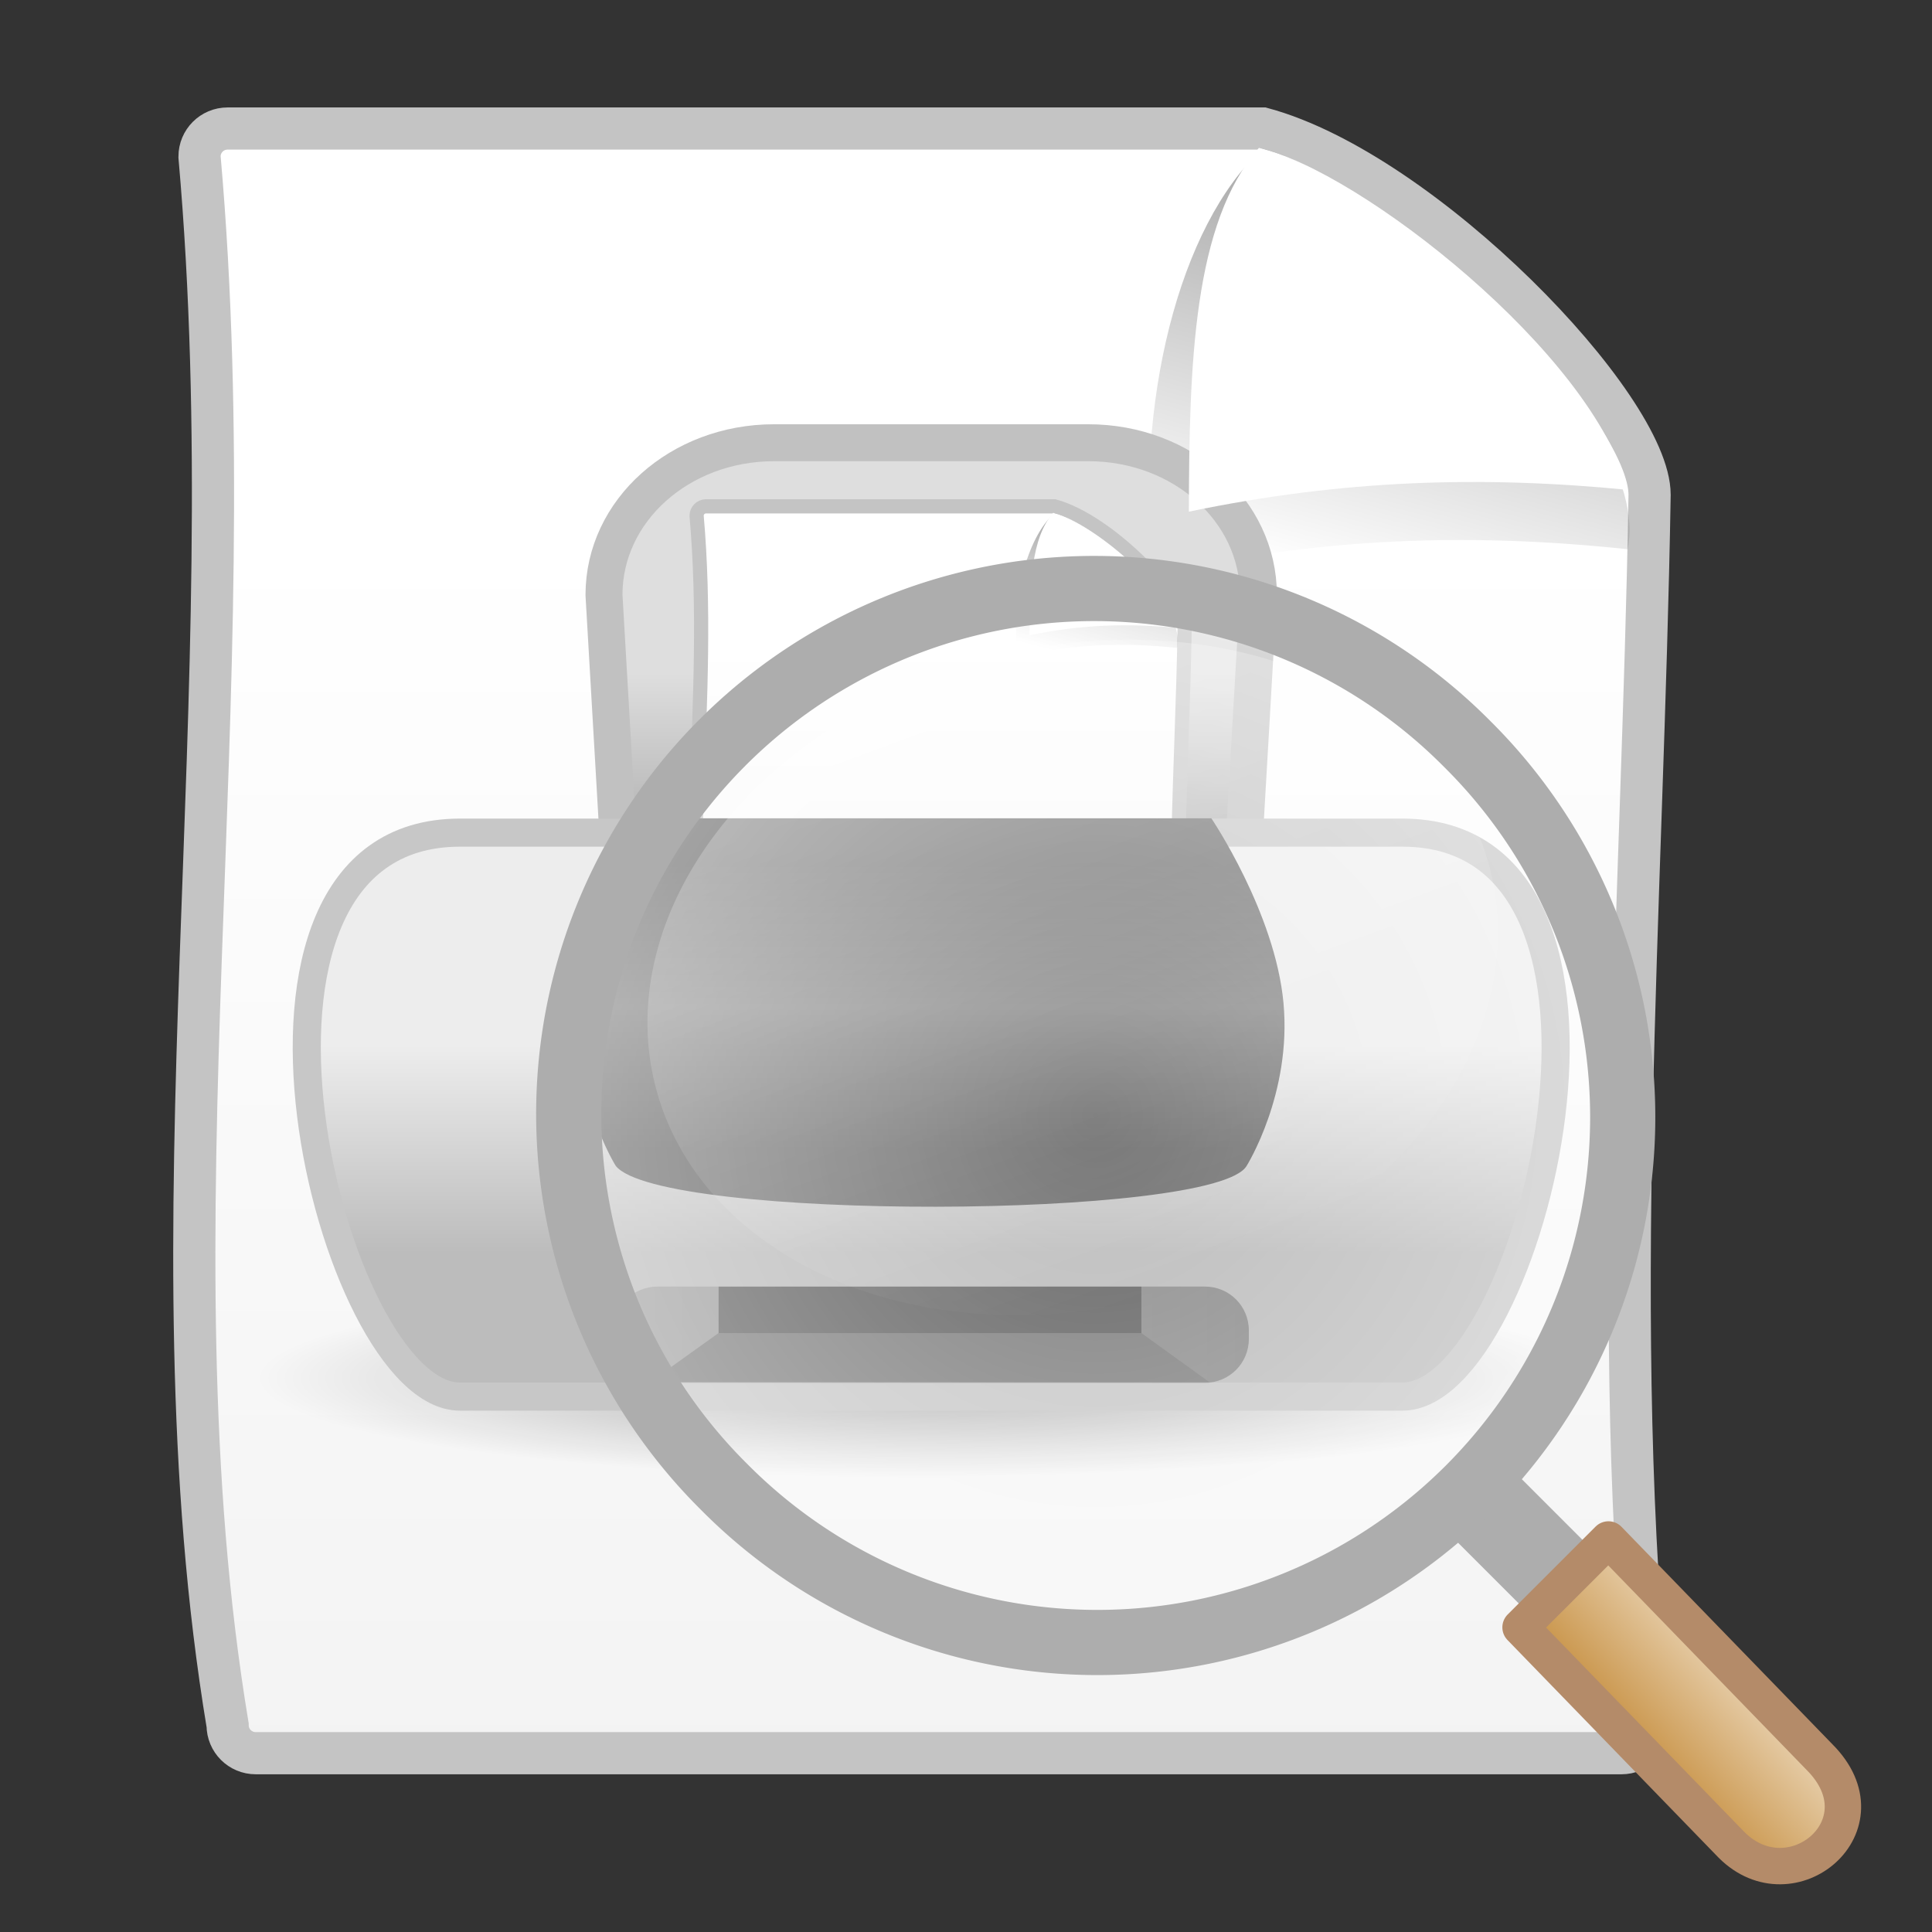 <?xml version="1.0" encoding="UTF-8" standalone="no"?>
<!-- Created with Inkscape (http://www.inkscape.org/) -->
<svg
   xmlns:dc="http://purl.org/dc/elements/1.1/"
   xmlns:cc="http://web.resource.org/cc/"
   xmlns:rdf="http://www.w3.org/1999/02/22-rdf-syntax-ns#"
   xmlns:svg="http://www.w3.org/2000/svg"
   xmlns="http://www.w3.org/2000/svg"
   xmlns:xlink="http://www.w3.org/1999/xlink"
   xmlns:sodipodi="http://inkscape.sourceforge.net/DTD/sodipodi-0.dtd"
   xmlns:inkscape="http://www.inkscape.org/namespaces/inkscape"
   width="128px"
   height="128px"
   id="svg2"
   sodipodi:version="0.32"
   inkscape:version="0.42.2"
   sodipodi:docbase="/home/silvestre/Desktop/Nuovo!/scalable/apps"
   sodipodi:docname="gnome-ghostview.svg">
  <rect width="100%" height="100%" fill="#333333" stroke="none"/>
  <defs
     id="defs4">
    <linearGradient
       id="linearGradient3005">
      <stop
         style="stop-color:#000000;stop-opacity:0.323;"
         offset="0"
         id="stop3007" />
      <stop
         style="stop-color:#000000;stop-opacity:0;"
         offset="1"
         id="stop3009" />
    </linearGradient>
    <linearGradient
       id="linearGradient2267">
      <stop
         style="stop-color:#dedede;stop-opacity:1;"
         offset="0"
         id="stop2269" />
      <stop
         style="stop-color:#818181;stop-opacity:1;"
         offset="1"
         id="stop2271" />
    </linearGradient>
    <linearGradient
       id="linearGradient2254">
      <stop
         style="stop-color:#ffffff;stop-opacity:1;"
         offset="0"
         id="stop2256" />
      <stop
         style="stop-color:#f3f3f3;stop-opacity:1;"
         offset="1"
         id="stop2258" />
    </linearGradient>
    <linearGradient
       id="linearGradient2241">
      <stop
         style="stop-color:#ededed;stop-opacity:1;"
         offset="0"
         id="stop2243" />
      <stop
         style="stop-color:#bcbcbc;stop-opacity:1;"
         offset="1"
         id="stop2245" />
    </linearGradient>
    <linearGradient
       id="linearGradient2227">
      <stop
         style="stop-color:#707070;stop-opacity:1;"
         offset="0"
         id="stop2229" />
      <stop
         id="stop2231"
         offset="0.5"
         style="stop-color:#898989;stop-opacity:1;" />
      <stop
         style="stop-color:#707070;stop-opacity:1"
         offset="1"
         id="stop2233" />
    </linearGradient>
    <linearGradient
       id="linearGradient2218">
      <stop
         id="stop2220"
         offset="0"
         style="stop-color:#ffffff;stop-opacity:0;" />
      <stop
         id="stop2222"
         offset="1"
         style="stop-color:#ffffff;stop-opacity:0.394;" />
    </linearGradient>
    <linearGradient
       id="linearGradient2206"
       inkscape:collect="always">
      <stop
         id="stop2208"
         offset="0"
         style="stop-color:#ffffff;stop-opacity:0.402" />
      <stop
         id="stop2210"
         offset="1"
         style="stop-color:#ffffff;stop-opacity:0;" />
    </linearGradient>
    <linearGradient
       id="linearGradient2194">
      <stop
         id="stop2196"
         offset="0"
         style="stop-color:#cb984f;stop-opacity:1;" />
      <stop
         id="stop2198"
         offset="1"
         style="stop-color:#e6cda9;stop-opacity:1;" />
    </linearGradient>
    <linearGradient
       inkscape:collect="always"
       id="linearGradient2992">
      <stop
         style="stop-color:#000000;stop-opacity:0.439"
         offset="0"
         id="stop2994" />
      <stop
         style="stop-color:#000000;stop-opacity:0;"
         offset="1"
         id="stop2996" />
    </linearGradient>
    <linearGradient
       id="linearGradient2974">
      <stop
         style="stop-color:#ffffff;stop-opacity:1;"
         offset="0"
         id="stop2976" />
      <stop
         style="stop-color:#f3f3f3;stop-opacity:1;"
         offset="1"
         id="stop2978" />
    </linearGradient>
    <linearGradient
       id="linearGradient6652"
       inkscape:collect="always">
      <stop
         id="stop6654"
         offset="0"
         style="stop-color:#000000;stop-opacity:0.439" />
      <stop
         id="stop6656"
         offset="1"
         style="stop-color:#000000;stop-opacity:0;" />
    </linearGradient>
    <linearGradient
       id="linearGradient3556">
      <stop
         style="stop-color:#a2a2a2;stop-opacity:1;"
         offset="0"
         id="stop3558" />
      <stop
         style="stop-color:#8b8b8b;stop-opacity:1;"
         offset="1"
         id="stop3560" />
    </linearGradient>
    <radialGradient
       inkscape:collect="always"
       xlink:href="#linearGradient3005"
       id="radialGradient5084"
       gradientUnits="userSpaceOnUse"
       gradientTransform="matrix(1,0,0,0.149,-2.353673e-14,93.348)"
       cx="66.588"
       cy="109.714"
       fx="66.588"
       fy="109.714"
       r="62.447" />
    <linearGradient
       inkscape:collect="always"
       xlink:href="#linearGradient3556"
       id="linearGradient5092"
       gradientUnits="userSpaceOnUse"
       x1="34.714"
       y1="103.566"
       x2="93.997"
       y2="103.566" />
    <linearGradient
       inkscape:collect="always"
       xlink:href="#linearGradient2227"
       id="linearGradient5099"
       gradientUnits="userSpaceOnUse"
       x1="70.728"
       y1="59.677"
       x2="70.728"
       y2="86.274" />
    <linearGradient
       inkscape:collect="always"
       xlink:href="#linearGradient2241"
       id="linearGradient5102"
       gradientUnits="userSpaceOnUse"
       x1="26.566"
       y1="76.573"
       x2="26.566"
       y2="95.94" />
    <linearGradient
       inkscape:collect="always"
       xlink:href="#linearGradient2267"
       id="linearGradient5105"
       gradientUnits="userSpaceOnUse"
       gradientTransform="matrix(1,0,0,0.894,-1.459250e-14,8.957)"
       x1="53.931"
       y1="36.841"
       x2="53.931"
       y2="73.115" />
    <linearGradient
       gradientTransform="matrix(0.931,0,0,0.931,4.832,2.275)"
       y2="123.484"
       x2="62.942"
       y1="35.295"
       x1="62.942"
       gradientUnits="userSpaceOnUse"
       id="linearGradient5060"
       xlink:href="#linearGradient2254"
       inkscape:collect="always" />
    <linearGradient
       gradientTransform="matrix(0.992,0,0,0.992,-1.864,1.81)"
       y2="35.004"
       x2="85.436"
       y1="2.591"
       x1="93.962"
       gradientUnits="userSpaceOnUse"
       id="linearGradient5057"
       xlink:href="#linearGradient6652"
       inkscape:collect="always" />
    <linearGradient
       inkscape:collect="always"
       xlink:href="#linearGradient2992"
       id="linearGradient1359"
       gradientUnits="userSpaceOnUse"
       gradientTransform="matrix(0.992,0,0,0.992,-1.189,2.266)"
       x1="93.962"
       y1="2.591"
       x2="85.436"
       y2="35.004" />
    <linearGradient
       inkscape:collect="always"
       xlink:href="#linearGradient2974"
       id="linearGradient1362"
       gradientUnits="userSpaceOnUse"
       gradientTransform="matrix(0.931,0,0,0.931,5.506,2.732)"
       x1="62.942"
       y1="35.295"
       x2="62.942"
       y2="123.484" />
    <radialGradient
       inkscape:collect="always"
       xlink:href="#linearGradient2218"
       id="radialGradient2256"
       gradientUnits="userSpaceOnUse"
       cx="-144.425"
       cy="16.754"
       fx="-144.425"
       fy="16.754"
       r="57.001" />
    <linearGradient
       inkscape:collect="always"
       xlink:href="#linearGradient2206"
       id="linearGradient2258"
       gradientUnits="userSpaceOnUse"
       x1="-62.102"
       y1="60.377"
       x2="-57.962"
       y2="105.229" />
    <linearGradient
       inkscape:collect="always"
       xlink:href="#linearGradient2194"
       id="linearGradient2260"
       gradientUnits="userSpaceOnUse"
       gradientTransform="matrix(0.905,-5.250250e-7,5.250250e-7,0.905,-57.649,-8.408)"
       x1="1.37"
       y1="113.447"
       x2="8.286"
       y2="107.263" />
  </defs>
  <sodipodi:namedview
     id="base"
     pagecolor="#ffffff"
     bordercolor="#666666"
     borderopacity="1.0"
     inkscape:pageopacity="0.0"
     inkscape:pageshadow="2"
     inkscape:zoom="2.0495049"
     inkscape:cx="39.493951"
     inkscape:cy="58.094382"
     inkscape:document-units="px"
     inkscape:current-layer="layer1"
     showguides="true"
     inkscape:guide-bbox="true"
     inkscape:window-width="772"
     inkscape:window-height="543"
     inkscape:window-x="122"
     inkscape:window-y="117" />
  <g
     inkscape:label="Layer 1"
     inkscape:groupmode="layer"
     id="layer1">
    <path
       style="fill:url(#linearGradient1362);fill-opacity:1;stroke:#c4c4c4;stroke-width:2.794;stroke-linecap:round;stroke-linejoin:miter;stroke-miterlimit:4;stroke-opacity:1"
       d="M 15.08,8.515 C 37.94,8.515 60.799,8.515 83.659,8.515 C 94.33,11.407 109.29,26.928 109.29,32.78 C 108.835,59.95 106.563,88.03 109.29,114.292 C 109.29,115.323 108.459,116.154 107.427,116.154 C 76.645,116.154 47.725,116.154 16.943,116.154 C 15.911,116.154 15.08,115.323 15.08,114.292 C 9.628,81.471 16.399,46.379 13.218,10.378 C 13.218,9.346 14.049,8.515 15.08,8.515 z "
       id="path1499"
       sodipodi:nodetypes="ccccccccc" />
    <path
       style="fill:url(#linearGradient1359);fill-opacity:1;fill-rule:evenodd;stroke:none;stroke-width:1px;stroke-linecap:butt;stroke-linejoin:miter;stroke-opacity:1"
       d="M 83.648,9.857 C 78.086,14.946 75.188,26.764 76.374,38.084 C 87.404,35.596 97.298,35.275 107.837,36.387 C 109.671,27.54 90.843,11.598 83.648,9.857 z "
       id="path1501"
       sodipodi:nodetypes="cccc" />
    <g
       id="g1476"
       inkscape:label="Layer 1"
       transform="matrix(0.71,0,0,0.71,16.002,14.894)">
      <g
         id="g6658">
        <path
           sodipodi:type="arc"
           style="fill:url(#radialGradient5084);fill-opacity:1;stroke:none;stroke-width:3;stroke-linecap:round;stroke-linejoin:round;stroke-miterlimit:4;stroke-dasharray:none;stroke-opacity:1"
           id="path4338"
           sodipodi:cx="66.587601"
           sodipodi:cy="109.71429"
           sodipodi:rx="62.447441"
           sodipodi:ry="9.3153639"
           d="M 129.035 109.714 A 62.447 9.315 0 1 1  4.14,109.714 A 62.447 9.315 0 1 1  129.035 109.714 z"
           transform="translate(-2.76,-2.07)" />
        <path
           style="fill:url(#linearGradient5105);fill-opacity:1;stroke:#c1c1c1;stroke-width:3.448;stroke-linecap:round;stroke-linejoin:round;stroke-miterlimit:4;stroke-opacity:1"
           d="M 49.693,20.336 L 79.019,20.336 C 87.811,20.336 94.889,26.667 94.889,34.531 L 92.889,69.049 C 92.889,76.913 85.811,83.245 77.019,83.245 L 51.693,83.245 C 42.9,83.245 35.822,76.913 35.822,69.049 L 33.822,34.531 C 33.822,26.667 40.9,20.336 49.693,20.336 z "
           id="rect3564"
           sodipodi:nodetypes="ccccccccc" />
        <g
           id="g5182"
           inkscape:label="Layer 1"
           transform="matrix(0.474,0,0,0.474,36.519,22.45)">
          <path
             sodipodi:nodetypes="ccccccccc"
             id="rect1381"
             d="M 14.406,8.059 C 37.265,8.059 60.125,8.059 82.984,8.059 C 93.655,10.951 108.615,26.472 108.615,32.323 C 108.161,59.494 105.889,87.573 108.615,113.835 C 108.615,114.867 107.784,115.698 106.752,115.698 C 75.97,115.698 47.051,115.698 16.268,115.698 C 15.236,115.698 14.406,114.867 14.406,113.835 C 8.953,81.015 15.724,45.923 12.543,9.921 C 12.543,8.89 13.374,8.059 14.406,8.059 z "
             style="fill:url(#linearGradient5060);fill-opacity:1;stroke:#c4c4c4;stroke-width:2.794;stroke-linecap:round;stroke-linejoin:miter;stroke-miterlimit:4;stroke-opacity:1" />
          <path
             sodipodi:nodetypes="cccc"
             id="path2840"
             d="M 82.973,9.401 C 77.411,14.49 74.513,26.307 75.699,37.628 C 86.729,35.14 96.623,34.818 107.162,35.931 C 108.996,27.083 90.168,11.142 82.973,9.401 z "
             style="fill:url(#linearGradient5057);fill-opacity:1;fill-rule:evenodd;stroke:none;stroke-width:1px;stroke-linecap:butt;stroke-linejoin:miter;stroke-opacity:1" />
          <path
             sodipodi:nodetypes="cccc"
             id="path2112"
             d="M 82.731,9.344 C 78.391,14.31 78.113,23.592 78.09,33.442 C 88.285,31.323 97.429,31.049 107.169,31.997 C 104.949,23.016 89.381,10.827 82.731,9.344 z "
             style="fill:#ffffff;fill-opacity:1;fill-rule:evenodd;stroke:none;stroke-width:1px;stroke-linecap:butt;stroke-linejoin:miter;stroke-opacity:1" />
        </g>
        <path
           style="fill:url(#linearGradient5102);fill-opacity:1;stroke:#c7c7c7;stroke-width:2.622;stroke-linecap:round;stroke-linejoin:round;stroke-miterlimit:4;stroke-opacity:1"
           d="M 20.383,56.719 C -4.596,56.719 8.301,109.344 20.383,109.344 L 59.618,109.344 L 107.11,109.344 L 108.328,109.344 C 120.41,109.344 133.308,56.719 108.328,56.719 L 107.11,56.719 L 59.618,56.719 L 20.383,56.719 z "
           id="rect1353" />
        <path
           style="fill:url(#linearGradient5099);fill-opacity:1;fill-rule:evenodd;stroke:none;stroke-width:1px;stroke-linecap:butt;stroke-linejoin:miter;stroke-opacity:1"
           d="M 37.838,55.379 C 37.838,55.379 32.253,64.17 31.48,72.624 C 30.706,81.077 34.917,87.811 34.917,87.811 C 39.017,92.986 90.9,92.814 93.792,87.811 C 93.792,87.811 98.011,81.077 97.23,72.624 C 96.449,64.17 90.495,55.379 90.495,55.379 L 37.838,55.379 z "
           id="path2087"
           sodipodi:nodetypes="czcczcc" />
        <g
           id="g4292">
          <path
             id="rect2092"
             d="M 38.811,99.077 L 89.9,99.077 C 92.17,99.077 93.997,100.904 93.997,103.173 L 93.997,103.96 C 93.997,106.229 92.17,108.056 89.9,108.056 L 38.811,108.056 C 36.541,108.056 34.714,106.229 34.714,103.96 L 34.714,103.173 C 34.714,100.904 36.541,99.077 38.811,99.077 z "
             style="fill:url(#linearGradient5092);fill-opacity:1;stroke:none;stroke-width:3;stroke-linecap:round;stroke-linejoin:round;stroke-miterlimit:4;stroke-opacity:1" />
          <path
             sodipodi:nodetypes="ccccc"
             id="path2823"
             d="M 38.124,107.989 L 44.507,103.418 L 83.969,103.418 L 90.307,107.989 L 38.124,107.989 z "
             style="fill:#7f7f7f;fill-opacity:1;fill-rule:evenodd;stroke:none;stroke-width:1px;stroke-linecap:butt;stroke-linejoin:miter;stroke-opacity:1" />
          <path
             id="rect3553"
             d="M 44.518,99.084 L 83.968,99.084 L 83.968,103.418 L 44.518,103.418 L 44.518,99.084 z "
             style="fill:#666666;fill-opacity:1;stroke:none;stroke-width:3;stroke-linecap:round;stroke-linejoin:round;stroke-miterlimit:4;stroke-opacity:1" />
        </g>
      </g>
    </g>
    <path
       style="fill:#ffffff;fill-opacity:1;fill-rule:evenodd;stroke:none;stroke-width:1px;stroke-linecap:butt;stroke-linejoin:miter;stroke-opacity:1"
       d="M 83.405,9.8 C 79.066,14.766 78.788,24.048 78.765,33.899 C 88.959,31.779 98.104,31.505 107.844,32.453 C 105.624,23.472 90.056,11.283 83.405,9.8 z "
       id="path1503"
       sodipodi:nodetypes="cccc" />
    <g
       id="g2249"
       transform="matrix(0.888,0,0,0.888,150.765,22.528)">
      <g
         transform="matrix(1.331,0,0,1.331,39.22,-9.51)"
         id="g2240">
        <rect
           style="fill:#adadad;fill-opacity:1;stroke:none;stroke-width:3;stroke-linecap:round;stroke-linejoin:round;stroke-miterlimit:4;stroke-dasharray:none;stroke-opacity:1"
           id="rect2839"
           width="5.046"
           height="9.882"
           x="-105.98"
           y="-2.909"
           transform="matrix(0.707,-0.707,0.707,0.707,0,0)" />
        <path
           sodipodi:type="arc"
           style="fill:url(#radialGradient2256);fill-opacity:1;stroke:#adadad;stroke-width:6.658;stroke-linecap:round;stroke-linejoin:round;stroke-miterlimit:4;stroke-dasharray:none;stroke-opacity:1"
           id="path1353"
           sodipodi:cx="-144.42513"
           sodipodi:cy="16.753614"
           sodipodi:rx="53.671501"
           sodipodi:ry="53.671501"
           d="M -90.754 16.754 A 53.672 53.672 0 1 1  -198.097,16.754 A 53.672 53.672 0 1 1  -90.754 16.754 z"
           transform="matrix(0.388,-0.388,0.388,0.388,-46.068,-11.924)" />
        <path
           sodipodi:type="arc"
           style="fill:url(#linearGradient2258);fill-opacity:1;stroke:none;stroke-width:3;stroke-linecap:round;stroke-linejoin:round;stroke-miterlimit:4;stroke-dasharray:none;stroke-opacity:1"
           id="path2850"
           sodipodi:cx="-56.064690"
           sodipodi:cy="90.048515"
           sodipodi:rx="19.838276"
           sodipodi:ry="15.180593"
           d="M -36.226 90.049 A 19.838 15.181 0 1 1  -75.903,90.049 A 19.838 15.181 0 1 1  -36.226 90.049 z"
           transform="matrix(1.177,-0.315,0.315,1.177,-59.274,-80.775)" />
      </g>
      <path
         sodipodi:nodetypes="ccccc"
         id="rect2820"
         d="M -49.777,89.489 L -34.032,105.722 C -28.95,110.804 -36.111,116.757 -40.589,112.279 L -56.334,96.045 L -49.777,89.489 z "
         style="fill:url(#linearGradient2260);fill-opacity:1;stroke:#b48b69;stroke-width:2.715;stroke-linecap:round;stroke-linejoin:round;stroke-miterlimit:4;stroke-opacity:1" />
    </g>
  </g>
</svg>

